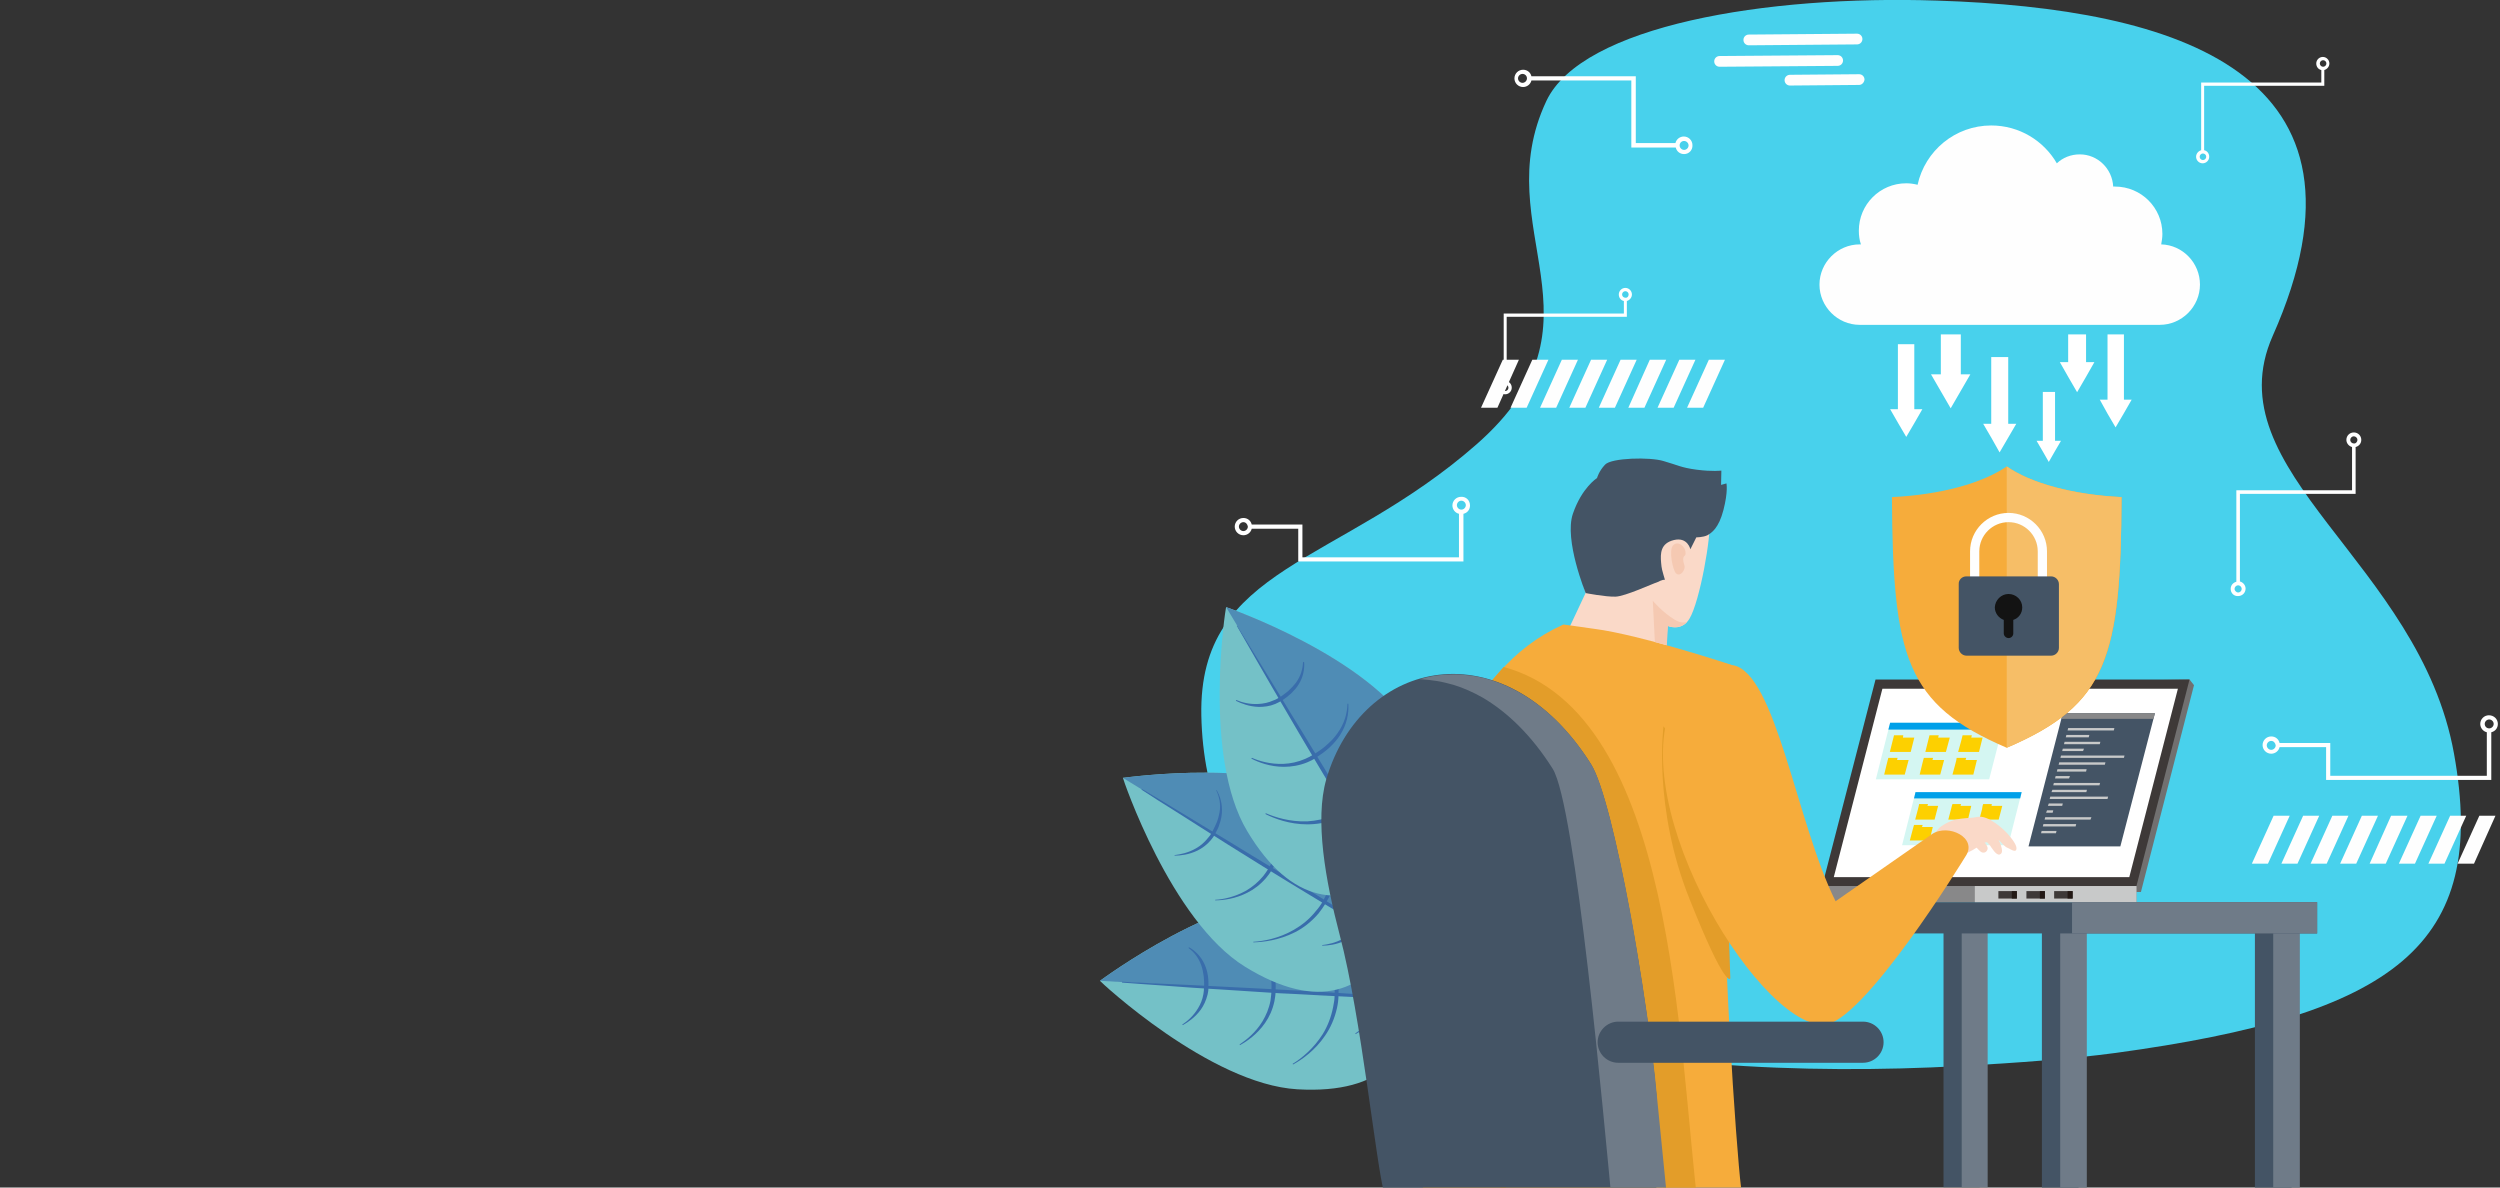 <svg width="800" height="380" viewBox="0 0 800 380" fill="none" xmlns="http://www.w3.org/2000/svg">
<rect x="0" y="0" width="800" height="380" fill="#333333" stroke="none"/>
<g clip-path="url(#clip0)">
<path fill-rule="evenodd" clip-rule="evenodd" d="M676.984 336.94C766.393 324.732 796.355 302.511 785.286 241.189C774.313 179.962 707.996 150.97 727.271 107.481C764.675 23.27 696.736 2.67 619.828 0.191C565.248 -1.621 506.183 8.202 494.828 32.33C475.458 73.53 516.87 103.094 472.595 142.1C428.32 181.011 383.473 181.011 384.427 228.982C386.526 332.648 528.893 346.477 627.271 341.136C645.877 340.087 662.767 338.847 676.984 336.94Z" fill="#48D1EC"/>
<path fill-rule="evenodd" clip-rule="evenodd" d="M351.985 313.86C352.462 313.574 390.725 284.963 418.683 286.585C446.641 288.206 454.179 302.511 453.225 319.678C452.271 336.749 443.111 350.196 415.153 348.575C387.194 346.954 351.889 313.956 351.985 313.86Z" fill="#74C1C7"/>
<path fill-rule="evenodd" clip-rule="evenodd" d="M351.984 313.86C352.461 313.574 390.725 284.963 418.683 286.585C446.641 288.206 454.179 302.511 453.225 319.678L351.984 313.86Z" fill="#4F8CB5"/>
<path fill-rule="evenodd" clip-rule="evenodd" d="M359.141 314.433C363.149 314.719 367.538 315.1 372.309 315.386C378.416 315.863 385.095 316.34 392.061 316.721C396.355 317.008 400.744 317.294 405.229 317.58C408.187 317.77 411.05 317.961 414.008 318.057C416.966 318.247 419.924 318.343 422.786 318.533C427.271 318.724 431.756 319.01 435.954 319.201C440.63 319.392 445.019 319.582 449.122 319.773C457.328 320.155 464.199 320.441 468.874 320.632C468.97 320.632 468.97 320.536 468.97 320.536C468.97 320.441 468.874 320.441 468.874 320.441C464.294 320.155 457.328 319.678 449.122 319.106C445.019 318.82 440.63 318.533 435.954 318.247C431.756 317.961 427.271 317.675 422.786 317.389C419.924 317.198 416.966 317.008 414.008 316.912C411.05 316.721 408.187 316.626 405.229 316.435C400.84 316.245 396.355 315.959 392.061 315.768C385.191 315.386 378.512 315.1 372.309 314.814C367.538 314.623 363.149 314.337 359.141 314.146C359.046 314.146 359.046 314.242 359.046 314.242C358.95 314.337 359.046 314.433 359.141 314.433Z" fill="#396DAB"/>
<path fill-rule="evenodd" clip-rule="evenodd" d="M380.324 303.37C382.042 304.61 383.568 306.422 384.427 308.997C384.809 310.046 385 311.095 385.191 312.43C385.286 313.479 385.381 314.623 385.286 315.958C385.286 316.721 385.191 317.389 385.095 318.057C384.809 319.869 384.141 321.395 383.378 322.634C381.851 325.209 379.752 326.926 378.416 327.784C378.32 327.784 378.32 327.88 378.416 327.975C378.416 328.07 378.511 328.07 378.607 327.975C380.133 327.117 382.423 325.591 384.236 323.111C385.191 321.776 385.954 320.155 386.431 318.247C386.622 317.484 386.717 316.721 386.717 315.958C386.717 314.623 386.717 313.384 386.526 312.239C386.336 310.904 385.954 309.664 385.477 308.615C384.332 306.04 382.519 304.323 380.61 303.179C380.515 303.179 380.515 303.179 380.42 303.179C380.324 303.274 380.324 303.37 380.324 303.37Z" fill="#396DAB"/>
<path fill-rule="evenodd" clip-rule="evenodd" d="M435.668 306.231C437.385 307.471 438.912 309.283 439.771 311.858C440.153 312.907 440.344 313.956 440.534 315.291C440.63 316.34 440.725 317.484 440.63 318.82C440.63 319.583 440.534 320.25 440.439 320.918C440.153 322.73 439.485 324.256 438.721 325.495C437.195 328.07 435.095 329.787 433.76 330.645C433.664 330.645 433.664 330.741 433.76 330.836C433.76 330.932 433.855 330.932 433.95 330.836C435.477 329.978 437.767 328.452 439.58 325.972C440.534 324.637 441.298 323.016 441.775 321.108C441.966 320.346 442.061 319.583 442.061 318.82C442.061 317.484 442.061 316.245 441.87 315.1C441.679 313.765 441.298 312.525 440.821 311.476C439.676 308.901 437.863 307.185 435.954 306.04C435.859 306.04 435.859 306.04 435.763 306.04C435.573 306.135 435.573 306.231 435.668 306.231Z" fill="#396DAB"/>
<path fill-rule="evenodd" clip-rule="evenodd" d="M399.504 299.174C401.985 300.89 404.179 303.465 405.515 307.185C406.088 308.615 406.469 310.236 406.66 312.048C406.851 313.574 406.947 315.291 406.851 317.103C406.851 318.152 406.66 319.201 406.565 320.155C406.088 322.73 405.134 324.923 403.989 326.831C401.794 330.455 398.74 332.839 396.737 334.174C396.641 334.174 396.641 334.269 396.737 334.365C396.737 334.46 396.832 334.46 396.927 334.365C399.027 333.22 402.366 330.931 404.847 327.307C406.183 325.4 407.233 323.111 407.805 320.441C407.996 319.392 408.187 318.343 408.187 317.198C408.282 315.291 408.187 313.574 407.901 311.953C407.614 310.046 407.137 308.329 406.469 306.898C404.847 303.179 402.366 300.699 399.695 299.078C399.599 299.078 399.599 299.078 399.504 299.078C399.408 299.078 399.408 299.174 399.504 299.174Z" fill="#396DAB"/>
<path fill-rule="evenodd" clip-rule="evenodd" d="M417.347 294.977C420.496 297.266 423.454 300.509 425.267 305.277C425.935 307.185 426.507 309.283 426.793 311.667C427.08 313.67 427.175 315.863 427.08 318.247C427.08 319.678 426.889 320.918 426.603 322.253C425.935 325.591 424.79 328.452 423.263 330.931C420.305 335.605 416.393 338.752 413.721 340.373C413.626 340.373 413.626 340.468 413.721 340.564C413.721 340.659 413.816 340.659 413.912 340.564C416.679 339.038 420.877 336.081 424.026 331.408C425.744 328.929 427.08 325.972 427.843 322.539C428.129 321.204 428.32 319.869 428.32 318.343C428.416 315.863 428.225 313.67 427.939 311.572C427.557 309.092 426.984 306.898 426.126 304.991C424.122 300.223 420.877 296.98 417.538 294.787C417.442 294.787 417.442 294.787 417.347 294.787C417.252 294.882 417.252 294.977 417.347 294.977Z" fill="#396DAB"/>
<path fill-rule="evenodd" clip-rule="evenodd" d="M359.332 248.914C359.809 248.914 407.137 241.952 430.992 256.543C454.847 271.23 454.656 287.443 445.687 302.035C436.717 316.626 422.309 324.065 398.454 309.378C374.599 294.691 359.237 248.914 359.332 248.914Z" fill="#74C1C7"/>
<path fill-rule="evenodd" clip-rule="evenodd" d="M359.332 248.914C359.809 248.914 407.137 241.952 430.992 256.543C454.847 271.23 454.656 287.443 445.687 302.035L359.332 248.914Z" fill="#4F8CB5"/>
<path fill-rule="evenodd" clip-rule="evenodd" d="M365.344 252.729C368.683 254.922 372.405 257.306 376.412 259.786C381.565 263.124 387.29 266.653 393.111 270.372C396.737 272.661 400.553 275.045 404.275 277.334C406.756 278.86 409.237 280.386 411.718 281.912C414.198 283.438 416.775 284.963 419.256 286.489C423.073 288.874 426.889 291.067 430.515 293.261C434.523 295.645 438.34 297.934 441.775 300.032C448.836 304.228 454.752 307.757 458.76 310.141C458.855 310.141 458.855 310.141 458.95 310.141C458.95 310.046 458.95 310.046 458.95 309.95C455.038 307.471 449.218 303.847 442.252 299.46C438.817 297.266 435 294.977 431.088 292.498C427.462 290.209 423.74 287.92 419.924 285.536C417.443 284.01 414.962 282.484 412.481 280.958C410 279.432 407.519 277.906 404.943 276.38C401.126 274.091 397.405 271.803 393.683 269.514C387.767 265.985 382.042 262.456 376.794 259.309C372.691 256.83 368.969 254.541 365.534 252.538C365.439 252.538 365.439 252.538 365.344 252.538C365.248 252.633 365.248 252.729 365.344 252.729Z" fill="#396DAB"/>
<path fill-rule="evenodd" clip-rule="evenodd" d="M389.294 253.11C390.152 255.018 390.725 257.306 390.248 259.977C390.057 261.026 389.771 262.17 389.294 263.315C388.912 264.268 388.339 265.317 387.767 266.462C387.385 267.129 387.003 267.702 386.526 268.178C385.381 269.609 384.141 270.658 382.805 271.421C380.229 272.947 377.557 273.424 375.935 273.615C375.839 273.615 375.839 273.71 375.839 273.71C375.839 273.805 375.935 273.805 375.935 273.805C377.652 273.805 380.42 273.519 383.187 272.184C384.713 271.421 386.145 270.372 387.385 268.941C387.862 268.369 388.339 267.797 388.721 267.034C389.389 265.89 389.961 264.745 390.248 263.696C390.725 262.361 390.916 261.217 391.011 260.072C391.202 257.211 390.439 254.827 389.389 252.919C389.389 252.824 389.294 252.824 389.198 252.824C389.294 253.015 389.294 253.015 389.294 253.11Z" fill="#396DAB"/>
<path fill-rule="evenodd" clip-rule="evenodd" d="M436.527 281.912C437.386 283.819 437.958 286.108 437.481 288.778C437.29 289.827 437.004 290.972 436.527 292.116C436.145 293.07 435.573 294.119 435 295.263C434.619 295.931 434.237 296.503 433.76 296.98C432.615 298.411 431.374 299.46 430.038 300.223C427.462 301.748 424.79 302.225 423.168 302.416C423.073 302.416 423.073 302.511 423.073 302.511C423.073 302.607 423.168 302.607 423.168 302.607C424.886 302.607 427.653 302.321 430.42 300.986C431.947 300.223 433.378 299.174 434.619 297.743C435.096 297.171 435.573 296.599 435.954 295.836C436.622 294.691 437.195 293.547 437.481 292.498C437.958 291.163 438.149 290.018 438.244 288.874C438.435 286.013 437.672 283.628 436.622 281.721C436.622 281.626 436.527 281.626 436.432 281.626C436.527 281.816 436.527 281.816 436.527 281.912Z" fill="#396DAB"/>
<path fill-rule="evenodd" clip-rule="evenodd" d="M408.091 258.451C409.427 261.121 410.19 264.459 409.618 268.369C409.427 269.895 408.95 271.516 408.282 273.233C407.71 274.664 406.946 276.189 405.992 277.811C405.419 278.764 404.847 279.527 404.274 280.29C402.652 282.293 400.744 283.819 398.835 284.963C395.114 287.062 391.297 287.825 388.912 287.92C388.816 287.92 388.816 288.015 388.816 288.015C388.816 288.111 388.912 288.111 388.912 288.111C391.393 288.111 395.305 287.634 399.217 285.631C401.316 284.582 403.32 283.056 405.133 280.958C405.801 280.195 406.469 279.241 407.042 278.288C407.996 276.666 408.759 275.045 409.236 273.519C409.904 271.707 410.286 269.99 410.381 268.369C410.763 264.364 409.713 260.93 408.187 258.26C408.187 258.165 408.091 258.165 407.996 258.165C408.091 258.355 408.091 258.451 408.091 258.451Z" fill="#396DAB"/>
<path fill-rule="evenodd" clip-rule="evenodd" d="M425.839 263.315C427.557 266.843 428.607 271.135 427.939 276.094C427.652 278.097 427.08 280.195 426.221 282.389C425.458 284.296 424.504 286.203 423.359 288.301C422.691 289.541 421.927 290.59 421.068 291.544C418.969 294.214 416.488 296.122 414.007 297.552C409.236 300.318 404.275 301.176 401.126 301.367C401.03 301.367 401.03 301.462 401.03 301.462C401.03 301.558 401.126 301.558 401.126 301.558C404.275 301.462 409.332 300.89 414.389 298.315C417.061 296.98 419.637 294.977 421.927 292.307C422.786 291.258 423.549 290.113 424.313 288.874C425.553 286.775 426.507 284.677 427.175 282.77C428.034 280.386 428.511 278.192 428.702 276.19C429.179 270.944 427.939 266.653 425.935 263.124C425.935 263.029 425.839 263.029 425.744 263.029C425.744 263.124 425.744 263.219 425.839 263.315Z" fill="#396DAB"/>
<path fill-rule="evenodd" clip-rule="evenodd" d="M392.347 194.267C392.824 194.458 438.053 210.099 452.366 234.132C466.775 258.165 459.141 272.47 444.446 281.244C429.752 290.018 413.53 290.018 399.122 265.985C384.714 242.047 392.252 194.267 392.347 194.267Z" fill="#74C1C7"/>
<path fill-rule="evenodd" clip-rule="evenodd" d="M392.347 194.267C392.824 194.458 438.053 210.099 452.366 234.132C466.775 258.165 459.141 272.47 444.446 281.244L392.347 194.267Z" fill="#4F8CB5"/>
<path fill-rule="evenodd" clip-rule="evenodd" d="M395.878 200.466C397.881 203.9 400.076 207.81 402.462 211.911C405.515 217.251 408.855 222.973 412.385 228.982C414.58 232.701 416.775 236.516 419.065 240.331C420.591 242.81 422.023 245.385 423.549 247.865C425.076 250.44 426.603 252.919 428.13 255.399C430.515 259.214 432.805 263.029 435 266.653C437.385 270.658 439.771 274.378 441.87 277.906C446.164 284.868 449.79 290.781 452.271 294.691C452.271 294.787 452.366 294.787 452.462 294.691C452.557 294.691 452.557 294.596 452.462 294.5C450.076 290.495 446.641 284.582 442.443 277.429C440.343 273.901 438.149 270.086 435.763 266.08C433.569 262.456 431.374 258.642 429.084 254.731C427.652 252.252 426.126 249.677 424.599 247.197C423.072 244.718 421.546 242.143 420.019 239.663C417.729 235.848 415.439 232.129 413.149 228.41C409.523 222.497 406.088 216.774 402.843 211.529C400.362 207.428 398.072 203.709 395.973 200.276C395.973 200.18 395.878 200.18 395.782 200.276C395.878 200.371 395.782 200.466 395.878 200.466Z" fill="#396DAB"/>
<path fill-rule="evenodd" clip-rule="evenodd" d="M416.966 211.911C416.87 214.009 416.298 216.298 414.675 218.491C414.008 219.349 413.244 220.208 412.29 221.066C411.431 221.734 410.572 222.497 409.427 223.164C408.759 223.546 408.187 223.927 407.519 224.118C405.897 224.881 404.275 225.167 402.748 225.262C399.79 225.453 397.214 224.69 395.687 224.022C395.592 224.022 395.592 224.022 395.496 224.118C395.496 224.213 395.496 224.213 395.592 224.309C397.118 225.072 399.695 226.121 402.843 226.216C404.466 226.216 406.279 226.025 408.092 225.262C408.759 224.976 409.427 224.595 410.191 224.213C411.336 223.45 412.29 222.687 413.149 221.924C414.103 220.971 414.962 220.017 415.534 219.063C417.061 216.679 417.443 214.199 417.347 212.006C417.347 211.911 417.252 211.911 417.252 211.911C416.966 211.72 416.966 211.815 416.966 211.911Z" fill="#396DAB"/>
<path fill-rule="evenodd" clip-rule="evenodd" d="M445.592 259.214C445.496 261.312 444.924 263.601 443.301 265.794C442.633 266.653 441.87 267.511 440.916 268.369C440.057 269.037 439.198 269.8 438.053 270.467C437.385 270.849 436.813 271.23 436.145 271.421C434.523 272.184 432.901 272.47 431.374 272.565C428.416 272.756 425.84 271.993 424.313 271.326C424.217 271.326 424.217 271.326 424.122 271.421C424.122 271.516 424.122 271.516 424.217 271.612C425.744 272.375 428.321 273.424 431.469 273.519C433.092 273.519 434.905 273.328 436.717 272.565C437.385 272.279 438.053 271.898 438.817 271.516C439.962 270.753 440.916 269.99 441.775 269.228C442.729 268.274 443.588 267.32 444.16 266.366C445.687 263.982 446.069 261.503 445.973 259.309C445.973 259.214 445.878 259.214 445.878 259.214C445.687 259.118 445.592 259.118 445.592 259.214Z" fill="#396DAB"/>
<path fill-rule="evenodd" clip-rule="evenodd" d="M431.183 225.262C431.088 228.314 430.229 231.557 427.939 234.704C427.08 235.944 425.935 237.183 424.504 238.423C423.359 239.472 422.023 240.426 420.401 241.38C419.542 241.952 418.588 242.429 417.729 242.81C415.344 243.859 412.958 244.336 410.763 244.432C406.469 244.622 402.844 243.478 400.649 242.524C400.553 242.524 400.553 242.524 400.458 242.62C400.458 242.715 400.458 242.715 400.553 242.81C402.748 243.955 406.469 245.385 410.859 245.385C413.149 245.385 415.725 245.004 418.302 243.955C419.256 243.573 420.21 243.096 421.164 242.429C422.786 241.38 424.218 240.331 425.363 239.282C426.794 237.946 427.939 236.611 428.798 235.276C430.992 231.843 431.66 228.409 431.469 225.262C431.469 225.167 431.374 225.167 431.374 225.167C431.183 225.167 431.183 225.262 431.183 225.262Z" fill="#396DAB"/>
<path fill-rule="evenodd" clip-rule="evenodd" d="M444.637 237.756C444.542 241.666 443.492 245.957 440.534 250.058C439.389 251.68 437.958 253.301 436.145 254.922C434.618 256.257 432.9 257.593 430.897 258.832C429.752 259.595 428.511 260.167 427.366 260.74C424.217 262.075 421.164 262.647 418.301 262.838C412.767 263.029 407.996 261.503 405.133 260.263C405.038 260.263 405.038 260.263 404.942 260.358C404.942 260.454 404.942 260.454 405.038 260.549C407.9 261.98 412.671 263.792 418.301 263.792C421.259 263.792 424.503 263.315 427.843 261.98C429.084 261.503 430.324 260.835 431.565 260.072C433.664 258.737 435.477 257.402 437.003 255.971C438.816 254.255 440.248 252.538 441.393 250.821C444.255 246.434 445.114 241.952 445.019 237.946C445.019 237.851 444.923 237.851 444.923 237.851C444.732 237.66 444.637 237.66 444.637 237.756Z" fill="#396DAB"/>
<path d="M633.473 294.786H621.927V379.905H633.473V294.786Z" fill="#445465"/>
<path d="M636.05 294.786H627.748V379.905H636.05V294.786Z" fill="#6F7B88"/>
<path d="M529.466 294.786H517.92V350.101H529.466V294.786Z" fill="#0097CD"/>
<path d="M532.042 294.786H523.74V350.101H532.042V294.786Z" fill="#9DE6D7"/>
<path d="M733.286 294.846H721.57V380H733.286V294.846Z" fill="#445465"/>
<path d="M735.949 294.846H727.428V380H735.949V294.846Z" fill="#6F7B88"/>
<path d="M665.121 294.846H653.405V380H665.121V294.846Z" fill="#445465"/>
<path d="M667.783 294.846H659.263V380.532H667.783V294.846Z" fill="#6F7B88"/>
<path d="M741.488 288.683H521.832V298.697H741.488V288.683Z" fill="#445465"/>
<path fill-rule="evenodd" clip-rule="evenodd" d="M499.695 202.564C507.042 196.556 471.45 219.731 466.298 235.181C461.145 250.631 472.977 265.604 472.977 265.604C479.275 247.769 492.443 208.573 499.695 202.564Z" fill="#F6AC3B"/>
<path fill-rule="evenodd" clip-rule="evenodd" d="M601.603 219.254L700.649 217.442L702.08 219.254L685.095 285.44H584.618L601.603 219.254Z" fill="#717070"/>
<path fill-rule="evenodd" clip-rule="evenodd" d="M600.171 217.442H700.648L683.664 283.533H583.091L600.171 217.442Z" fill="#3E3938"/>
<path fill-rule="evenodd" clip-rule="evenodd" d="M602.366 220.398L586.813 280.672H681.374L696.927 220.398H602.366Z" fill="white"/>
<path fill-rule="evenodd" clip-rule="evenodd" d="M612.958 253.492H646.927L642.633 270.467H608.664L612.958 253.492Z" fill="#D4F6F2"/>
<path fill-rule="evenodd" clip-rule="evenodd" d="M612.958 253.492H646.927L646.45 255.494H612.481L612.958 253.492Z" fill="#00A0E9"/>
<path fill-rule="evenodd" clip-rule="evenodd" d="M616.775 257.879H620.21L619.065 262.266H612.862L613.721 259.023L614.007 257.879L614.103 257.306H616.965L616.775 257.879Z" fill="#FDD000"/>
<path fill-rule="evenodd" clip-rule="evenodd" d="M627.366 257.879H630.801L629.752 262.266H623.454L624.313 259.023L624.599 257.879L624.79 257.306H627.557L627.366 257.879Z" fill="#FDD000"/>
<path fill-rule="evenodd" clip-rule="evenodd" d="M637.29 257.879H640.725L639.58 262.266H633.378L634.237 259.023L634.428 257.879L634.618 257.306H637.386L637.29 257.879Z" fill="#FDD000"/>
<path fill-rule="evenodd" clip-rule="evenodd" d="M615.057 264.65H618.492L617.443 268.941H611.145L612.004 265.699L612.29 264.65L612.481 263.982H615.248L615.057 264.65Z" fill="#FDD000"/>
<path fill-rule="evenodd" clip-rule="evenodd" d="M625.649 264.65H629.084L628.034 268.941H621.832L622.595 265.699L622.882 264.65L623.073 263.982H625.84L625.649 264.65Z" fill="#FDD000"/>
<path fill-rule="evenodd" clip-rule="evenodd" d="M635.572 264.65H639.008L637.863 268.941H631.66L632.519 265.699L632.805 264.65L632.901 263.982H635.668L635.572 264.65Z" fill="#FDD000"/>
<path fill-rule="evenodd" clip-rule="evenodd" d="M604.847 231.271H641.202L636.527 249.391H600.267L604.847 231.271Z" fill="#D4F6F2"/>
<path fill-rule="evenodd" clip-rule="evenodd" d="M604.847 231.271H641.202L640.63 233.464H604.275L604.847 231.271Z" fill="#00A0E9"/>
<path fill-rule="evenodd" clip-rule="evenodd" d="M608.95 236.039H612.576L611.431 240.617H604.751L605.61 237.183L605.897 236.039L606.087 235.276H609.045L608.95 236.039Z" fill="#FDD000"/>
<path fill-rule="evenodd" clip-rule="evenodd" d="M620.21 236.039H623.931L622.691 240.617H616.107L616.966 237.183L617.252 236.039L617.443 235.276H620.401L620.21 236.039Z" fill="#FDD000"/>
<path fill-rule="evenodd" clip-rule="evenodd" d="M630.801 236.039H634.427L633.282 240.617H626.603L627.557 237.183L627.843 236.039L628.034 235.276H630.992L630.801 236.039Z" fill="#FDD000"/>
<path fill-rule="evenodd" clip-rule="evenodd" d="M607.042 243.192H610.763L609.523 247.865H602.939L603.798 244.336L604.084 243.192L604.275 242.524H607.233L607.042 243.192Z" fill="#FDD000"/>
<path fill-rule="evenodd" clip-rule="evenodd" d="M618.397 243.192H622.118L620.878 247.865H614.294L615.153 244.336L615.439 243.192L615.63 242.524H618.588L618.397 243.192Z" fill="#FDD000"/>
<path fill-rule="evenodd" clip-rule="evenodd" d="M628.988 243.192H632.614L631.469 247.865H624.79L625.744 244.336L626.03 243.192L626.126 242.524H629.179L628.988 243.192Z" fill="#FDD000"/>
<path d="M683.664 283.533H543.587V288.683H683.664V283.533Z" fill="#888889"/>
<path fill-rule="evenodd" clip-rule="evenodd" d="M547.023 166.419C545.401 154.689 538.053 152.305 531.565 150.302C525.076 148.299 512.481 147.632 508.187 165.275C503.893 183.014 507.424 189.69 507.424 189.69L499.981 205.521L532.901 212.292L533.569 200.276C533.569 200.276 538.053 202.278 540.63 197.987C543.969 192.455 547.691 171.283 547.023 166.419Z" fill="#FAD9C8"/>
<path d="M683.664 283.533H631.946V288.683H683.664V283.533Z" fill="#C8C9C9"/>
<path fill-rule="evenodd" clip-rule="evenodd" d="M554.084 212.769C554.084 212.769 524.981 203.137 510.191 201.229C504.561 200.466 501.794 200.085 500.649 199.894C500.267 199.799 500.362 199.799 499.981 199.989C436.813 228.505 450.744 361.594 455.324 380H506.231H557.137C555.61 367.983 550.744 297.457 551.794 264.459C553.13 225.262 554.084 212.769 554.084 212.769Z" fill="#F6AC3B"/>
<path fill-rule="evenodd" clip-rule="evenodd" d="M481.175 213.432C474.805 220.818 468.111 227.647 464.008 236.134L480.808 385.925L487.386 350.196L543.499 387.451C536.915 334.33 536.137 228.309 481.175 213.432Z" fill="#E39D29"/>
<path fill-rule="evenodd" clip-rule="evenodd" d="M616.488 271.04C616.87 270.181 620.019 265.127 620.878 264.65C625.744 261.121 629.465 262.17 632.805 261.407C636.145 260.74 641.107 265.222 642.729 267.129C644.351 269.037 645.591 270.849 645.21 271.898C644.828 272.947 642.92 271.421 642.252 271.23C641.584 271.04 639.771 268.941 639.771 268.941C639.771 268.941 634.618 269.609 634.427 269.8C634.236 270.086 629.179 274.091 625.267 273.901C621.355 273.615 616.488 271.04 616.488 271.04Z" fill="#FAD9C8"/>
<path fill-rule="evenodd" clip-rule="evenodd" d="M553.702 313.097C553.702 313.097 552.271 316.912 540.63 287.634C528.893 258.355 532.328 232.415 532.328 232.415C532.328 232.415 545.019 249.963 549.027 260.93C553.225 271.993 552.748 286.871 553.702 313.097Z" fill="#E39D29"/>
<path fill-rule="evenodd" clip-rule="evenodd" d="M554.561 212.864C548.168 211.72 540.534 215.916 537.481 220.589C516.774 252.633 561.526 327.594 583.378 327.975C595.878 328.166 628.988 273.996 628.988 273.996C632.996 268.083 623.358 263.41 618.206 266.939L587.385 288.397C574.981 263.601 568.301 215.344 554.561 212.864Z" fill="#F6AC3B"/>
<path fill-rule="evenodd" clip-rule="evenodd" d="M530.229 186.352C529.084 186.638 520.114 190.834 516.965 190.929C513.721 191.025 507.423 189.785 507.423 189.785C507.423 189.785 500.458 172.809 503.32 164.417C506.183 156.024 511.049 152.972 511.049 152.972C511.049 152.972 511.622 150.779 513.626 148.681C515.629 146.487 528.034 146.201 532.328 147.536C536.717 148.776 537.862 149.634 542.919 150.302C548.072 150.97 550.839 150.588 550.839 150.588L550.744 155.166L552.461 154.689C552.461 154.689 553.034 157.264 551.507 163.177C549.981 169.09 547.69 170.52 546.355 171.283C545.019 171.951 542.824 171.951 542.824 171.951L540.916 175.766C540.916 175.766 540.057 171.76 535.668 172.809C531.374 173.858 531.278 177.005 531.564 180.153C531.755 183.3 533.091 185.589 532.614 185.589C532.232 185.303 530.229 186.352 530.229 186.352Z" fill="#445465"/>
<path d="M741.488 288.683H663.053V298.697H741.488V288.683Z" fill="#6F7B88"/>
<path fill-rule="evenodd" clip-rule="evenodd" d="M530.038 350.196C527.461 321.013 516.488 256.162 509.045 244.432C481.374 200.657 435.763 210.48 424.408 249.391C420.687 262.361 424.122 281.721 428.702 299.174C435.668 325.495 440.439 373.641 443.015 382.033H530.038V350.196Z" fill="#445465"/>
<path fill-rule="evenodd" clip-rule="evenodd" d="M496.832 245.957C504.179 257.497 513.173 357.505 516.036 387.451H533.861C533.67 385.639 529.752 346.381 529.561 344.283C528.321 333.03 526.221 318.343 523.74 303.656C523.454 301.939 523.168 300.318 522.882 298.697C522.691 297.457 522.404 296.122 522.214 294.882C522.118 294.214 521.927 293.547 521.832 292.784C517.729 270.658 512.958 250.535 509.141 244.527C499.981 229.935 488.721 221.352 477.462 217.728C474.217 216.679 470.973 216.107 467.824 215.916C465.916 215.725 464.008 215.821 462.099 215.916C459.427 216.107 456.851 216.584 454.37 217.347C456.183 217.442 457.996 217.633 459.809 217.919C461.622 218.205 463.34 218.682 465.153 219.159C468.301 220.112 471.45 221.543 474.504 223.26C482.424 227.933 490.153 235.371 496.832 245.957Z" fill="#6F7B88"/>
<path fill-rule="evenodd" clip-rule="evenodd" d="M517.824 326.926H596.164C599.79 326.926 602.748 329.883 602.748 333.507C602.748 337.131 599.79 340.087 596.164 340.087H517.824C514.198 340.087 511.24 337.131 511.24 333.507C511.24 329.978 514.198 326.926 517.824 326.926Z" fill="#445465"/>
<path fill-rule="evenodd" clip-rule="evenodd" d="M638.149 266.557C638.149 266.557 639.962 269.323 640.248 270.372C640.535 271.421 641.107 272.947 639.962 273.424C638.817 273.901 637.29 271.23 636.813 270.563C636.336 269.895 634.714 268.369 634.714 268.178C634.905 267.988 638.149 266.557 638.149 266.557Z" fill="#FAD9C8"/>
<path fill-rule="evenodd" clip-rule="evenodd" d="M634.141 268.56C634.523 269.037 636.145 270.467 636.049 271.612C635.858 272.661 634.809 273.233 633.855 272.565C632.996 271.898 631.946 270.563 631.946 270.563L634.141 268.56Z" fill="#FAD9C8"/>
<path fill-rule="evenodd" clip-rule="evenodd" d="M660.095 228.219H689.58L678.511 270.849H649.122L660.095 228.219Z" fill="#445465"/>
<path fill-rule="evenodd" clip-rule="evenodd" d="M660.095 228.219H689.58L689.103 230.031H659.713L660.095 228.219Z" fill="#888889"/>
<path fill-rule="evenodd" clip-rule="evenodd" d="M661.813 232.987H676.603L676.412 233.75H661.622L661.813 232.987Z" fill="#C8C9C9"/>
<path fill-rule="evenodd" clip-rule="evenodd" d="M661.24 235.181H668.588L668.397 235.944H661.049L661.24 235.181Z" fill="#C8C9C9"/>
<path fill-rule="evenodd" clip-rule="evenodd" d="M660.668 237.374H672.118L671.927 238.137H660.477L660.668 237.374Z" fill="#C8C9C9"/>
<path fill-rule="evenodd" clip-rule="evenodd" d="M660.095 239.568H666.87L666.584 240.331H659.904L660.095 239.568Z" fill="#C8C9C9"/>
<path fill-rule="evenodd" clip-rule="evenodd" d="M659.523 241.761H679.847L679.656 242.524H659.332L659.523 241.761Z" fill="#C8C9C9"/>
<path fill-rule="evenodd" clip-rule="evenodd" d="M658.95 243.955H673.74L673.549 244.718H658.759L658.95 243.955Z" fill="#C8C9C9"/>
<path fill-rule="evenodd" clip-rule="evenodd" d="M658.378 246.148H667.729L667.538 246.911H658.187L658.378 246.148Z" fill="#C8C9C9"/>
<path fill-rule="evenodd" clip-rule="evenodd" d="M657.805 248.342H662.385L662.099 249.105H657.614L657.805 248.342Z" fill="#C8C9C9"/>
<path fill-rule="evenodd" clip-rule="evenodd" d="M657.233 250.535H672.023L671.832 251.298H657.042L657.233 250.535Z" fill="#C8C9C9"/>
<path fill-rule="evenodd" clip-rule="evenodd" d="M656.755 252.729H667.824L667.633 253.492H656.469L656.755 252.729Z" fill="#C8C9C9"/>
<path fill-rule="evenodd" clip-rule="evenodd" d="M656.088 254.922H674.599L674.408 255.685H655.897L656.088 254.922Z" fill="#C8C9C9"/>
<path fill-rule="evenodd" clip-rule="evenodd" d="M655.61 257.116H660.095L659.904 257.879H655.324L655.61 257.116Z" fill="#C8C9C9"/>
<path fill-rule="evenodd" clip-rule="evenodd" d="M655.038 259.309H657.042L656.851 260.072H654.752L655.038 259.309Z" fill="#C8C9C9"/>
<path fill-rule="evenodd" clip-rule="evenodd" d="M654.466 261.503H669.256L668.97 262.266H654.275L654.466 261.503Z" fill="#C8C9C9"/>
<path fill-rule="evenodd" clip-rule="evenodd" d="M653.893 263.696H664.389L664.198 264.459H653.702L653.893 263.696Z" fill="#C8C9C9"/>
<path fill-rule="evenodd" clip-rule="evenodd" d="M653.321 265.89H658.092L657.901 266.653H653.13L653.321 265.89Z" fill="#C8C9C9"/>
<path fill-rule="evenodd" clip-rule="evenodd" d="M535.382 174.526C533.95 176.147 535.286 182.251 536.24 183.395C537.195 184.444 538.435 183.491 538.912 182.251C539.389 181.011 538.721 180.725 538.626 179.104C538.626 177.482 539.389 178.245 539.389 177.005C539.389 174.717 536.813 172.905 535.382 174.526Z" fill="#F5C9B2"/>
<path fill-rule="evenodd" clip-rule="evenodd" d="M539.866 199.036C538.817 199.322 537.576 199.322 535.859 198.273C532.042 195.984 528.893 192.265 528.893 192.265L529.561 205.425C530.801 205.807 532.042 206.093 533.378 206.475L533.759 200.276C533.569 200.276 537.195 201.897 539.866 199.036Z" fill="#F5C9B2"/>
<path d="M645.401 285.154H639.485V287.538H645.401V285.154Z" fill="#3E3938"/>
<path d="M645.4 285.154H643.778V287.538H645.4V285.154Z" fill="#231915"/>
<path d="M654.37 285.154H648.454V287.538H654.37V285.154Z" fill="#3E3938"/>
<path d="M654.37 285.154H652.748V287.538H654.37V285.154Z" fill="#231915"/>
<path d="M663.244 285.154H657.328V287.538H663.244V285.154Z" fill="#3E3938"/>
<path d="M663.244 285.154H661.622V287.538H663.244V285.154Z" fill="#231915"/>
<path fill-rule="evenodd" clip-rule="evenodd" d="M637.194 40.151C646.164 40.151 653.988 45.014 658.187 52.262C660.095 50.45 662.671 49.401 665.534 49.401C671.259 49.401 675.935 53.979 676.221 59.701C676.412 59.701 676.603 59.701 676.794 59.701C685.19 59.701 691.965 66.472 691.965 74.865C691.965 76.009 691.774 77.154 691.584 78.203C698.454 78.394 703.988 84.116 703.988 91.078C703.988 98.135 698.168 103.953 691.106 103.953H595.114C588.053 103.953 582.232 98.135 582.232 91.078C582.232 84.02 588.053 78.203 595.114 78.203H595.496C595.019 76.868 594.828 75.342 594.828 73.816C594.828 65.423 601.603 58.652 610 58.652C611.24 58.652 612.481 58.843 613.626 59.129C616.011 48.257 625.648 40.151 637.194 40.151Z" fill="#FEFEFE"/>
<path fill-rule="evenodd" clip-rule="evenodd" d="M607.328 110.152H612.576V130.942H615.152L612.576 135.424L610 139.811L607.424 135.424L604.847 130.942H607.328V110.152Z" fill="white"/>
<path fill-rule="evenodd" clip-rule="evenodd" d="M637.194 114.252H642.633V135.615H645.21L642.538 140.193L639.866 144.771L637.29 140.193L634.618 135.615H637.194V114.252Z" fill="white"/>
<path fill-rule="evenodd" clip-rule="evenodd" d="M653.702 125.411H657.614V141.051H659.523L657.519 144.484L655.61 147.822L653.702 144.484L651.698 141.051H653.702V125.411Z" fill="white"/>
<path fill-rule="evenodd" clip-rule="evenodd" d="M627.461 107.004V119.784H630.515L627.366 125.22L624.217 130.656L621.068 125.22L617.919 119.784H621.068V107.004H627.461Z" fill="white"/>
<path fill-rule="evenodd" clip-rule="evenodd" d="M667.538 107.004V115.874H670.21L667.443 120.738L664.675 125.506L661.908 120.738L659.141 115.874H661.813V107.004H667.538Z" fill="white"/>
<path fill-rule="evenodd" clip-rule="evenodd" d="M674.408 107.004H679.656V127.89H682.137L679.561 132.373L676.985 136.76L674.408 132.373L671.927 127.89H674.408V107.004Z" fill="white"/>
<path fill-rule="evenodd" clip-rule="evenodd" d="M642.156 239.282C609.809 225.453 605.706 210.194 605.419 159.076C621.068 158.313 634.427 154.594 642.156 149.253C649.79 154.594 663.244 158.313 678.893 159.076C678.702 210.194 674.599 225.453 642.156 239.282Z" fill="#F6AC3B"/>
<path fill-rule="evenodd" clip-rule="evenodd" d="M642.156 149.253C649.79 154.594 663.244 158.313 678.893 159.076C678.607 210.194 674.504 225.358 642.156 239.282V149.253Z" fill="#F6BE67"/>
<path fill-rule="evenodd" clip-rule="evenodd" d="M642.729 164.131C649.503 164.131 655.038 169.662 655.038 176.433V186.924H652.08V176.433C652.08 171.283 647.881 167.087 642.729 167.087C637.576 167.087 633.377 171.283 633.377 176.433V186.924H630.419V176.433C630.419 169.662 635.954 164.131 642.729 164.131Z" fill="#FEFEFE"/>
<path fill-rule="evenodd" clip-rule="evenodd" d="M629.179 184.444H656.374C657.71 184.444 658.855 185.589 658.855 186.924V207.333C658.855 208.668 657.71 209.812 656.374 209.812H629.275C627.939 209.812 626.794 208.668 626.794 207.333V186.924C626.698 185.589 627.843 184.444 629.179 184.444Z" fill="#445465"/>
<path fill-rule="evenodd" clip-rule="evenodd" d="M642.729 190.071C645.114 190.071 647.118 191.978 647.118 194.363C647.118 196.27 645.973 197.796 644.255 198.368V202.66C644.255 203.518 643.587 204.186 642.729 204.186C641.965 204.186 641.202 203.518 641.202 202.66V198.368C639.58 197.796 638.339 196.175 638.339 194.363C638.435 192.074 640.343 190.071 642.729 190.071Z" fill="#131313"/>
<path fill-rule="evenodd" clip-rule="evenodd" d="M470.401 161.746C470.401 163.082 469.542 164.131 468.301 164.417V179.676H415.439V169.185H400.553C400.267 170.425 399.122 171.283 397.881 171.283C396.355 171.283 395.114 170.043 395.114 168.518C395.114 166.992 396.355 165.752 397.881 165.752C399.217 165.752 400.267 166.61 400.553 167.85H416.775V178.341H466.87V164.417C465.63 164.131 464.771 162.986 464.771 161.746C464.771 160.22 466.011 158.981 467.538 158.981C469.16 158.885 470.401 160.125 470.401 161.746ZM397.881 167.087C397.118 167.087 396.45 167.755 396.45 168.518C396.45 169.281 397.118 169.948 397.881 169.948C398.645 169.948 399.313 169.281 399.313 168.518C399.217 167.755 398.645 167.087 397.881 167.087ZM467.633 163.082C468.397 163.082 469.065 162.414 469.065 161.651C469.065 160.888 468.397 160.22 467.633 160.22C466.87 160.22 466.202 160.888 466.202 161.651C466.202 162.414 466.87 163.082 467.633 163.082Z" fill="white"/>
<path fill-rule="evenodd" clip-rule="evenodd" d="M799.313 231.652C799.313 232.987 798.454 234.036 797.213 234.322V249.581H744.351V239.091H729.465C729.179 240.331 728.034 241.189 726.794 241.189C725.267 241.189 724.026 239.949 724.026 238.423C724.026 236.897 725.267 235.658 726.794 235.658C728.129 235.658 729.179 236.516 729.465 237.756H745.687V248.246H795.782V234.322C794.542 234.036 793.683 232.892 793.683 231.652C793.683 230.126 794.923 228.886 796.45 228.886C798.072 228.886 799.313 230.126 799.313 231.652ZM726.794 237.088C726.03 237.088 725.362 237.756 725.362 238.519C725.362 239.282 726.03 239.949 726.794 239.949C727.557 239.949 728.225 239.282 728.225 238.519C728.129 237.756 727.557 237.088 726.794 237.088ZM796.545 233.083C797.309 233.083 797.977 232.415 797.977 231.652C797.977 230.889 797.309 230.222 796.545 230.222C795.782 230.222 795.114 230.889 795.114 231.652C795.114 232.415 795.687 233.083 796.545 233.083Z" fill="white"/>
<path fill-rule="evenodd" clip-rule="evenodd" d="M713.817 188.45C713.817 187.305 714.58 186.447 715.63 186.161V156.883H752.653V143.054C751.603 142.768 750.84 141.814 750.84 140.765C750.84 139.43 751.889 138.381 753.225 138.381C754.561 138.381 755.611 139.43 755.611 140.765C755.611 141.91 754.847 142.768 753.798 143.054V158.027H716.775V186.066C717.824 186.352 718.588 187.305 718.588 188.354C718.588 189.69 717.538 190.739 716.202 190.739C714.867 190.834 713.817 189.785 713.817 188.45ZM754.37 140.765C754.37 140.098 753.798 139.621 753.225 139.621C752.557 139.621 752.08 140.193 752.08 140.765C752.08 141.433 752.653 141.91 753.225 141.91C753.798 142.005 754.37 141.433 754.37 140.765ZM716.202 187.305C715.534 187.305 715.057 187.878 715.057 188.45C715.057 189.022 715.63 189.594 716.202 189.594C716.87 189.594 717.347 189.022 717.347 188.45C717.347 187.878 716.87 187.305 716.202 187.305Z" fill="white"/>
<path fill-rule="evenodd" clip-rule="evenodd" d="M479.561 124.075C479.561 123.122 480.229 122.263 481.183 121.977V100.329H519.637V96.323C518.683 96.132 518.015 95.274 518.015 94.225C518.015 93.081 518.969 92.127 520.114 92.127C521.26 92.127 522.214 93.081 522.214 94.225C522.214 95.179 521.546 96.037 520.592 96.323V101.378H482.137V121.977C483.092 122.168 483.76 123.026 483.76 124.075C483.76 125.22 482.805 126.174 481.66 126.174C480.515 126.174 479.561 125.22 479.561 124.075ZM521.164 94.225C521.164 93.653 520.687 93.176 520.114 93.176C519.542 93.176 519.065 93.653 519.065 94.225C519.065 94.797 519.542 95.274 520.114 95.274C520.687 95.369 521.164 94.892 521.164 94.225ZM481.66 123.026C481.088 123.026 480.611 123.503 480.611 124.075C480.611 124.648 481.088 125.125 481.66 125.125C482.233 125.125 482.71 124.648 482.71 124.075C482.71 123.503 482.233 123.026 481.66 123.026Z" fill="white"/>
<path fill-rule="evenodd" clip-rule="evenodd" d="M702.748 50.164C702.748 49.211 703.416 48.352 704.37 48.066V26.417H742.824V22.412C741.87 22.221 741.202 21.363 741.202 20.314C741.202 19.169 742.156 18.216 743.302 18.216C744.447 18.216 745.401 19.169 745.401 20.314C745.401 21.267 744.733 22.126 743.779 22.412V27.466H705.324V48.066C706.279 48.257 706.947 49.115 706.947 50.164C706.947 51.309 705.992 52.262 704.847 52.262C703.702 52.262 702.748 51.309 702.748 50.164ZM744.447 20.314C744.447 19.741 743.969 19.265 743.397 19.265C742.824 19.265 742.347 19.741 742.347 20.314C742.347 20.886 742.824 21.363 743.397 21.363C743.969 21.363 744.447 20.886 744.447 20.314ZM704.943 49.115C704.37 49.115 703.893 49.592 703.893 50.164C703.893 50.736 704.37 51.213 704.943 51.213C705.515 51.213 705.992 50.736 705.992 50.164C705.992 49.592 705.515 49.115 704.943 49.115Z" fill="white"/>
<path fill-rule="evenodd" clip-rule="evenodd" d="M538.912 49.306C537.576 49.306 536.527 48.448 536.24 47.208H522.023V25.75H490.057C489.771 26.989 488.626 27.848 487.385 27.848C485.859 27.848 484.618 26.608 484.618 25.082C484.618 23.556 485.859 22.316 487.385 22.316C488.721 22.316 489.771 23.175 490.057 24.415H523.454V45.777H536.145C536.431 44.538 537.576 43.679 538.817 43.679C540.343 43.679 541.584 44.919 541.584 46.445C541.679 48.066 540.439 49.306 538.912 49.306ZM487.194 23.652C486.431 23.652 485.763 24.319 485.763 25.082C485.763 25.845 486.431 26.513 487.194 26.513C487.958 26.513 488.626 25.845 488.626 25.082C488.626 24.224 487.958 23.652 487.194 23.652ZM537.481 46.54C537.481 47.303 538.149 47.971 538.912 47.971C539.675 47.971 540.343 47.303 540.343 46.54C540.343 45.777 539.675 45.11 538.912 45.11C538.053 45.11 537.481 45.777 537.481 46.54Z" fill="white"/>
<path fill-rule="evenodd" clip-rule="evenodd" d="M480.897 115.111H486.049L479.179 130.465H473.931L480.897 115.111Z" fill="#FEFEFE"/>
<path fill-rule="evenodd" clip-rule="evenodd" d="M490.344 115.111H495.496L488.531 130.465H483.378L490.344 115.111Z" fill="#FEFEFE"/>
<path fill-rule="evenodd" clip-rule="evenodd" d="M499.79 115.111H504.943L497.977 130.465H492.824L499.79 115.111Z" fill="#FEFEFE"/>
<path fill-rule="evenodd" clip-rule="evenodd" d="M509.141 115.111H514.294L507.328 130.465H502.175L509.141 115.111Z" fill="#FEFEFE"/>
<path fill-rule="evenodd" clip-rule="evenodd" d="M518.588 115.111H523.74L516.775 130.465H511.622L518.588 115.111Z" fill="#FEFEFE"/>
<path fill-rule="evenodd" clip-rule="evenodd" d="M527.939 115.111H533.187L526.221 130.465H521.068L527.939 115.111Z" fill="#FEFEFE"/>
<path fill-rule="evenodd" clip-rule="evenodd" d="M537.385 115.111H542.538L535.572 130.465H530.419L537.385 115.111Z" fill="#FEFEFE"/>
<path fill-rule="evenodd" clip-rule="evenodd" d="M546.832 115.111H551.985L545.019 130.465H539.866L546.832 115.111Z" fill="#FEFEFE"/>
<path fill-rule="evenodd" clip-rule="evenodd" d="M727.557 261.026H732.71L725.744 276.38H720.591L727.557 261.026Z" fill="#FEFEFE"/>
<path fill-rule="evenodd" clip-rule="evenodd" d="M737.004 261.026H742.156L735.191 276.38H730.038L737.004 261.026Z" fill="#FEFEFE"/>
<path fill-rule="evenodd" clip-rule="evenodd" d="M746.355 261.026H751.508L744.542 276.38H739.389L746.355 261.026Z" fill="#FEFEFE"/>
<path fill-rule="evenodd" clip-rule="evenodd" d="M755.801 261.026H760.954L753.988 276.38H748.835L755.801 261.026Z" fill="#FEFEFE"/>
<path fill-rule="evenodd" clip-rule="evenodd" d="M765.152 261.026H770.401L763.435 276.38H758.282L765.152 261.026Z" fill="#FEFEFE"/>
<path fill-rule="evenodd" clip-rule="evenodd" d="M774.599 261.026H779.752L772.786 276.38H767.633L774.599 261.026Z" fill="#FEFEFE"/>
<path fill-rule="evenodd" clip-rule="evenodd" d="M784.045 261.026H789.198L782.232 276.38H777.08L784.045 261.026Z" fill="#FEFEFE"/>
<path fill-rule="evenodd" clip-rule="evenodd" d="M793.396 261.026H798.549L791.679 276.38H786.431L793.396 261.026Z" fill="#FEFEFE"/>
<path fill-rule="evenodd" clip-rule="evenodd" d="M588.053 21.077L550.267 21.363C549.313 21.363 548.549 20.6 548.549 19.646C548.549 18.692 549.313 17.929 550.267 17.929L588.053 17.643C589.007 17.643 589.771 18.406 589.771 19.36C589.771 20.314 589.007 21.077 588.053 21.077Z" fill="#FEFEFE"/>
<path fill-rule="evenodd" clip-rule="evenodd" d="M594.923 27.18L572.786 27.371C571.832 27.371 571.068 26.608 571.068 25.654C571.068 24.701 571.832 23.938 572.786 23.938L594.923 23.747C595.878 23.747 596.641 24.51 596.641 25.464C596.545 26.417 595.782 27.18 594.923 27.18Z" fill="#FEFEFE"/>
<path fill-rule="evenodd" clip-rule="evenodd" d="M594.255 14.21L559.618 14.496C558.664 14.496 557.9 13.733 557.9 12.78C557.9 11.826 558.664 11.063 559.618 11.063L594.255 10.777C595.21 10.777 595.973 11.54 595.973 12.493C595.973 13.447 595.21 14.21 594.255 14.21Z" fill="#FEFEFE"/>
</g>
<defs>
<clipPath id="clip0">
<rect width="800" height="380" fill="white"/>
</clipPath>
</defs>
</svg>
